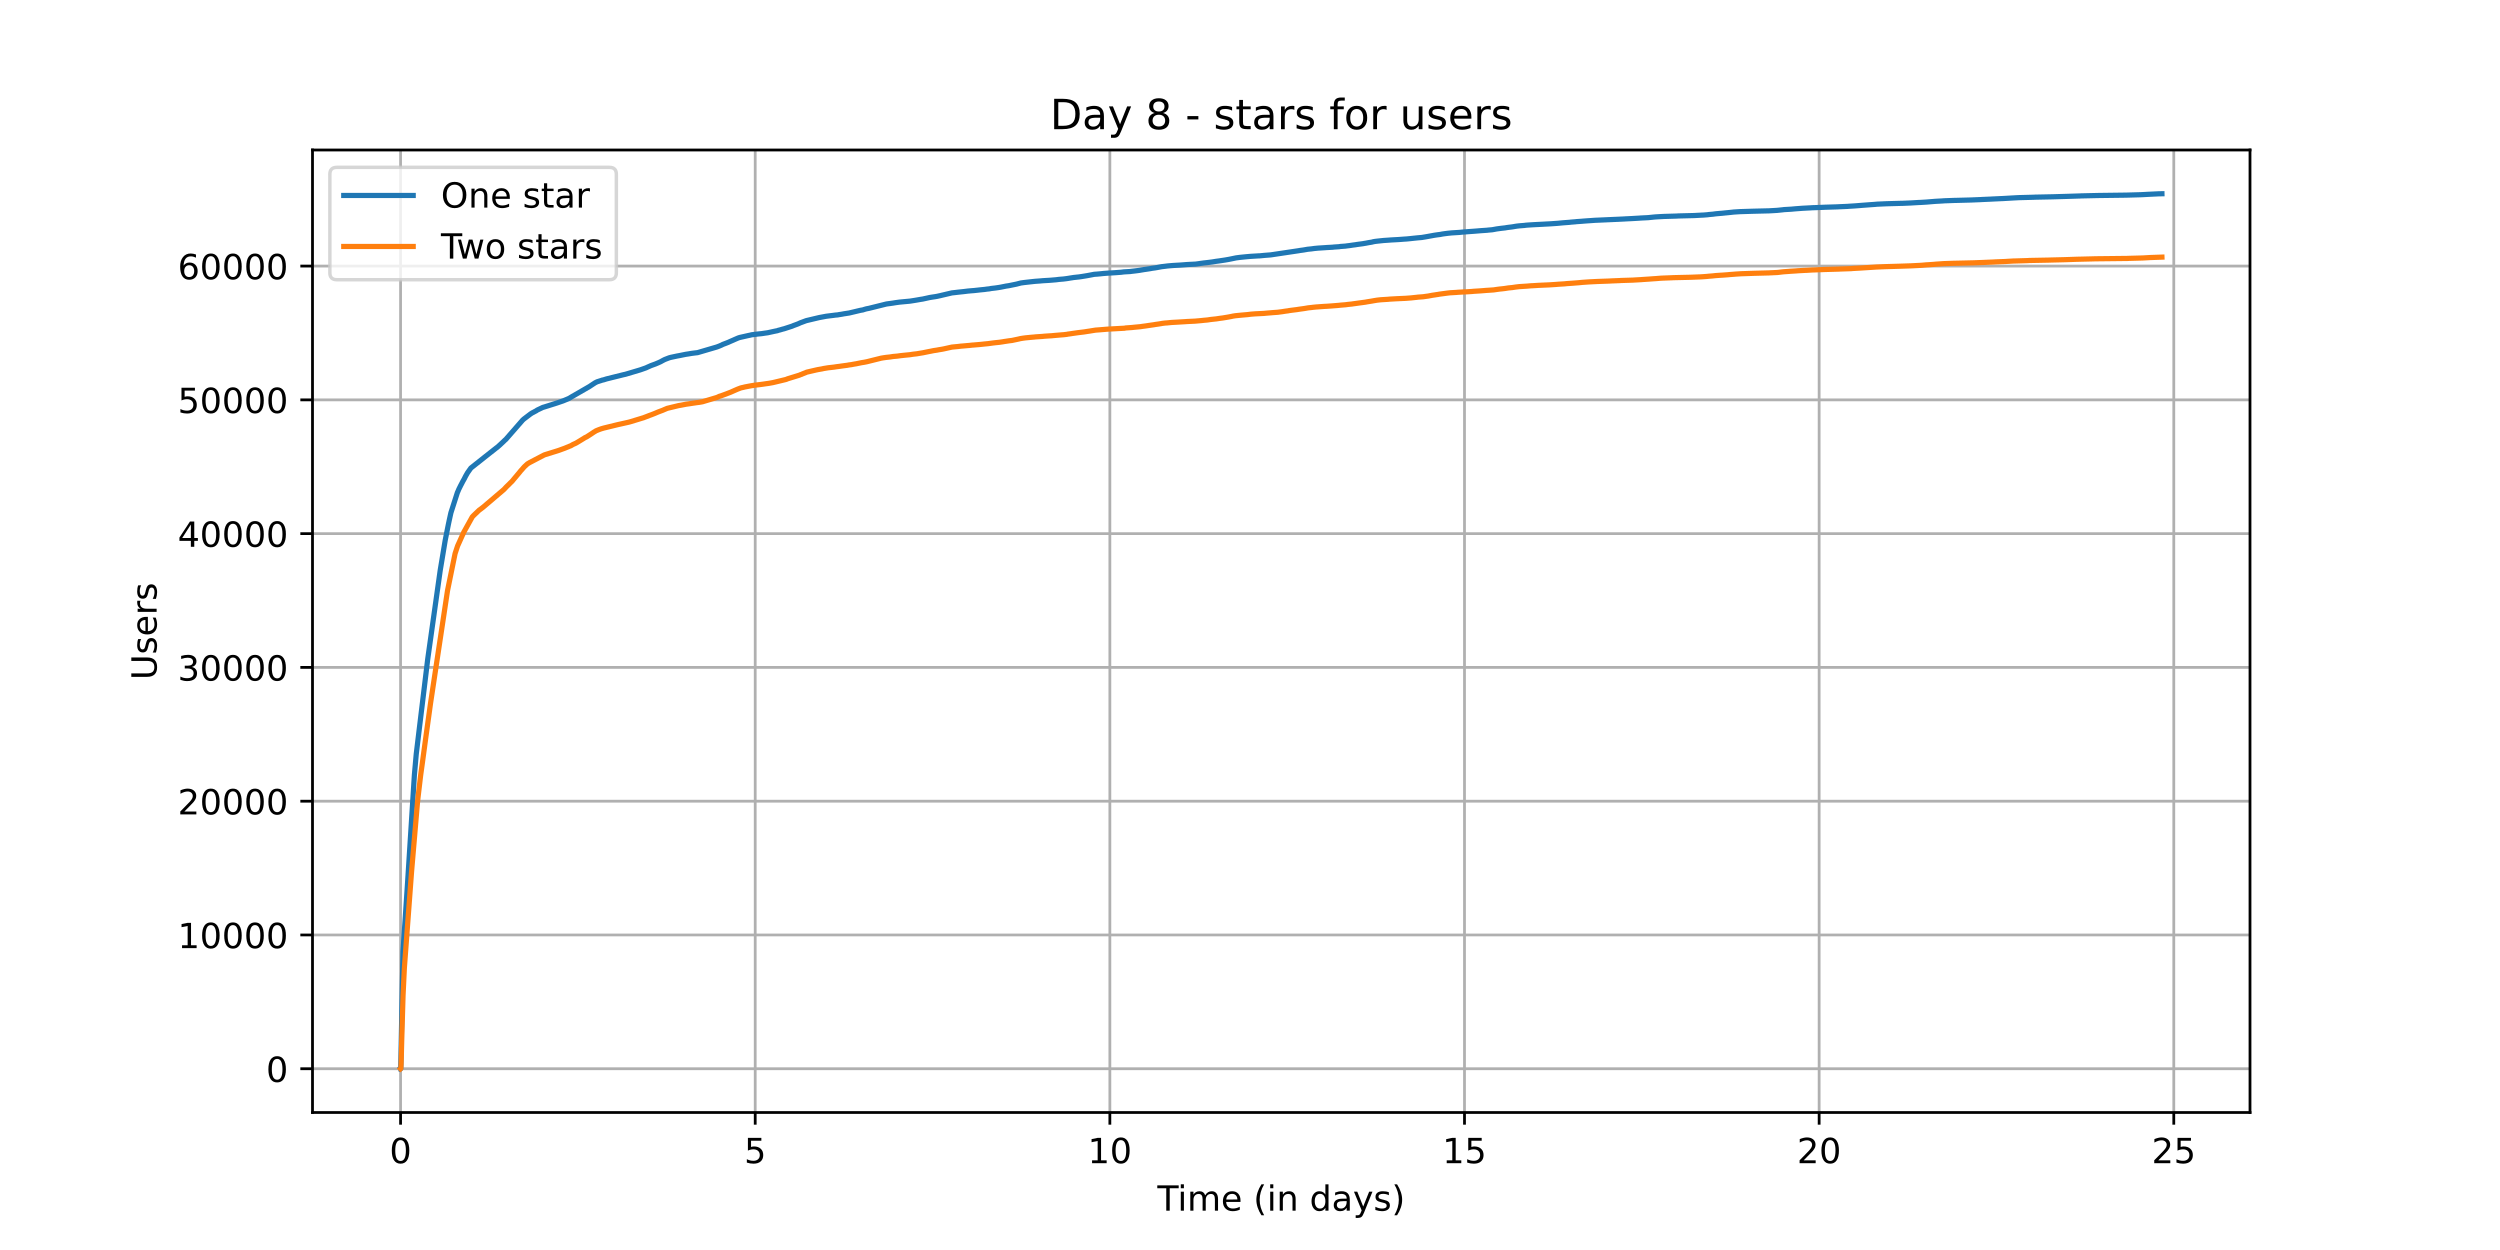 <?xml version="1.0" encoding="utf-8" standalone="no"?>
<!DOCTYPE svg PUBLIC "-//W3C//DTD SVG 1.1//EN"
  "http://www.w3.org/Graphics/SVG/1.1/DTD/svg11.dtd">
<!-- Created with matplotlib (https://matplotlib.org/) -->
<svg height="360pt" version="1.1" viewBox="0 0 720 360" width="720pt" xmlns="http://www.w3.org/2000/svg" xmlns:xlink="http://www.w3.org/1999/xlink">
 <defs>
  <style type="text/css">*{stroke-linecap:butt;stroke-linejoin:round;}</style>
 </defs>
 <g id="figure_1">
  <g id="patch_1">
   <path d="M 0 360 
L 720 360 
L 720 0 
L 0 0 
z
" style="fill:#ffffff;"/>
  </g>
  <g id="axes_1">
   <g id="patch_2">
    <path d="M 90 320.4 
L 648 320.4 
L 648 43.2 
L 90 43.2 
z
" style="fill:#ffffff;"/>
   </g>
   <g id="matplotlib.axis_1">
    <g id="xtick_1">
     <g id="line2d_1">
      <path clip-path="url(#pc7dea1b310)" d="M 115.364 320.4 
L 115.364 43.2 
" style="fill:none;stroke:#b0b0b0;stroke-linecap:square;stroke-width:0.8;"/>
     </g>
     <g id="line2d_2">
      <defs>
       <path d="M 0 0 
L 0 3.5 
" id="m6d4e61afaa" style="stroke:#000000;stroke-width:0.8;"/>
      </defs>
      <g>
       <use style="stroke:#000000;stroke-width:0.8;" x="115.364" xlink:href="#m6d4e61afaa" y="320.4"/>
      </g>
     </g>
     <g id="text_1">
      <!-- 0 -->
      <g transform="translate(112.182 334.998)scale(0.1 -0.1)">
       <defs>
        <path d="M 31.781 66.406 
Q 24.172 66.406 20.328 58.906 
Q 16.5 51.422 16.5 36.375 
Q 16.5 21.391 20.328 13.891 
Q 24.172 6.391 31.781 6.391 
Q 39.453 6.391 43.281 13.891 
Q 47.125 21.391 47.125 36.375 
Q 47.125 51.422 43.281 58.906 
Q 39.453 66.406 31.781 66.406 
z
M 31.781 74.219 
Q 44.047 74.219 50.516 64.516 
Q 56.984 54.828 56.984 36.375 
Q 56.984 17.969 50.516 8.266 
Q 44.047 -1.422 31.781 -1.422 
Q 19.531 -1.422 13.062 8.266 
Q 6.594 17.969 6.594 36.375 
Q 6.594 54.828 13.062 64.516 
Q 19.531 74.219 31.781 74.219 
z
" id="DejaVuSans-48"/>
       </defs>
       <use xlink:href="#DejaVuSans-48"/>
      </g>
     </g>
    </g>
    <g id="xtick_2">
     <g id="line2d_3">
      <path clip-path="url(#pc7dea1b310)" d="M 217.501 320.4 
L 217.501 43.2 
" style="fill:none;stroke:#b0b0b0;stroke-linecap:square;stroke-width:0.8;"/>
     </g>
     <g id="line2d_4">
      <g>
       <use style="stroke:#000000;stroke-width:0.8;" x="217.501" xlink:href="#m6d4e61afaa" y="320.4"/>
      </g>
     </g>
     <g id="text_2">
      <!-- 5 -->
      <g transform="translate(214.319 334.998)scale(0.1 -0.1)">
       <defs>
        <path d="M 10.797 72.906 
L 49.516 72.906 
L 49.516 64.594 
L 19.828 64.594 
L 19.828 46.734 
Q 21.969 47.469 24.109 47.828 
Q 26.266 48.188 28.422 48.188 
Q 40.625 48.188 47.75 41.5 
Q 54.891 34.812 54.891 23.391 
Q 54.891 11.625 47.562 5.094 
Q 40.234 -1.422 26.906 -1.422 
Q 22.312 -1.422 17.547 -0.641 
Q 12.797 0.141 7.719 1.703 
L 7.719 11.625 
Q 12.109 9.234 16.797 8.062 
Q 21.484 6.891 26.703 6.891 
Q 35.156 6.891 40.078 11.328 
Q 45.016 15.766 45.016 23.391 
Q 45.016 31 40.078 35.438 
Q 35.156 39.891 26.703 39.891 
Q 22.75 39.891 18.812 39.016 
Q 14.891 38.141 10.797 36.281 
z
" id="DejaVuSans-53"/>
       </defs>
       <use xlink:href="#DejaVuSans-53"/>
      </g>
     </g>
    </g>
    <g id="xtick_3">
     <g id="line2d_5">
      <path clip-path="url(#pc7dea1b310)" d="M 319.638 320.4 
L 319.638 43.2 
" style="fill:none;stroke:#b0b0b0;stroke-linecap:square;stroke-width:0.8;"/>
     </g>
     <g id="line2d_6">
      <g>
       <use style="stroke:#000000;stroke-width:0.8;" x="319.638" xlink:href="#m6d4e61afaa" y="320.4"/>
      </g>
     </g>
     <g id="text_3">
      <!-- 10 -->
      <g transform="translate(313.275 334.998)scale(0.1 -0.1)">
       <defs>
        <path d="M 12.406 8.297 
L 28.516 8.297 
L 28.516 63.922 
L 10.984 60.406 
L 10.984 69.391 
L 28.422 72.906 
L 38.281 72.906 
L 38.281 8.297 
L 54.391 8.297 
L 54.391 0 
L 12.406 0 
z
" id="DejaVuSans-49"/>
       </defs>
       <use xlink:href="#DejaVuSans-49"/>
       <use x="63.623" xlink:href="#DejaVuSans-48"/>
      </g>
     </g>
    </g>
    <g id="xtick_4">
     <g id="line2d_7">
      <path clip-path="url(#pc7dea1b310)" d="M 421.775 320.4 
L 421.775 43.2 
" style="fill:none;stroke:#b0b0b0;stroke-linecap:square;stroke-width:0.8;"/>
     </g>
     <g id="line2d_8">
      <g>
       <use style="stroke:#000000;stroke-width:0.8;" x="421.775" xlink:href="#m6d4e61afaa" y="320.4"/>
      </g>
     </g>
     <g id="text_4">
      <!-- 15 -->
      <g transform="translate(415.412 334.998)scale(0.1 -0.1)">
       <use xlink:href="#DejaVuSans-49"/>
       <use x="63.623" xlink:href="#DejaVuSans-53"/>
      </g>
     </g>
    </g>
    <g id="xtick_5">
     <g id="line2d_9">
      <path clip-path="url(#pc7dea1b310)" d="M 523.912 320.4 
L 523.912 43.2 
" style="fill:none;stroke:#b0b0b0;stroke-linecap:square;stroke-width:0.8;"/>
     </g>
     <g id="line2d_10">
      <g>
       <use style="stroke:#000000;stroke-width:0.8;" x="523.912" xlink:href="#m6d4e61afaa" y="320.4"/>
      </g>
     </g>
     <g id="text_5">
      <!-- 20 -->
      <g transform="translate(517.549 334.998)scale(0.1 -0.1)">
       <defs>
        <path d="M 19.188 8.297 
L 53.609 8.297 
L 53.609 0 
L 7.328 0 
L 7.328 8.297 
Q 12.938 14.109 22.625 23.891 
Q 32.328 33.688 34.812 36.531 
Q 39.547 41.844 41.422 45.531 
Q 43.312 49.219 43.312 52.781 
Q 43.312 58.594 39.234 62.25 
Q 35.156 65.922 28.609 65.922 
Q 23.969 65.922 18.812 64.312 
Q 13.672 62.703 7.812 59.422 
L 7.812 69.391 
Q 13.766 71.781 18.938 73 
Q 24.125 74.219 28.422 74.219 
Q 39.75 74.219 46.484 68.547 
Q 53.219 62.891 53.219 53.422 
Q 53.219 48.922 51.531 44.891 
Q 49.859 40.875 45.406 35.406 
Q 44.188 33.984 37.641 27.219 
Q 31.109 20.453 19.188 8.297 
z
" id="DejaVuSans-50"/>
       </defs>
       <use xlink:href="#DejaVuSans-50"/>
       <use x="63.623" xlink:href="#DejaVuSans-48"/>
      </g>
     </g>
    </g>
    <g id="xtick_6">
     <g id="line2d_11">
      <path clip-path="url(#pc7dea1b310)" d="M 626.049 320.4 
L 626.049 43.2 
" style="fill:none;stroke:#b0b0b0;stroke-linecap:square;stroke-width:0.8;"/>
     </g>
     <g id="line2d_12">
      <g>
       <use style="stroke:#000000;stroke-width:0.8;" x="626.049" xlink:href="#m6d4e61afaa" y="320.4"/>
      </g>
     </g>
     <g id="text_6">
      <!-- 25 -->
      <g transform="translate(619.686 334.998)scale(0.1 -0.1)">
       <use xlink:href="#DejaVuSans-50"/>
       <use x="63.623" xlink:href="#DejaVuSans-53"/>
      </g>
     </g>
    </g>
    <g id="text_7">
     <!-- Time (in days) -->
     <g transform="translate(333.327 348.677)scale(0.1 -0.1)">
      <defs>
       <path d="M -0.297 72.906 
L 61.375 72.906 
L 61.375 64.594 
L 35.5 64.594 
L 35.5 0 
L 25.594 0 
L 25.594 64.594 
L -0.297 64.594 
z
" id="DejaVuSans-84"/>
       <path d="M 9.422 54.688 
L 18.406 54.688 
L 18.406 0 
L 9.422 0 
z
M 9.422 75.984 
L 18.406 75.984 
L 18.406 64.594 
L 9.422 64.594 
z
" id="DejaVuSans-105"/>
       <path d="M 52 44.188 
Q 55.375 50.25 60.062 53.125 
Q 64.75 56 71.094 56 
Q 79.641 56 84.281 50.016 
Q 88.922 44.047 88.922 33.016 
L 88.922 0 
L 79.891 0 
L 79.891 32.719 
Q 79.891 40.578 77.094 44.375 
Q 74.312 48.188 68.609 48.188 
Q 61.625 48.188 57.562 43.547 
Q 53.516 38.922 53.516 30.906 
L 53.516 0 
L 44.484 0 
L 44.484 32.719 
Q 44.484 40.625 41.703 44.406 
Q 38.922 48.188 33.109 48.188 
Q 26.219 48.188 22.156 43.531 
Q 18.109 38.875 18.109 30.906 
L 18.109 0 
L 9.078 0 
L 9.078 54.688 
L 18.109 54.688 
L 18.109 46.188 
Q 21.188 51.219 25.484 53.609 
Q 29.781 56 35.688 56 
Q 41.656 56 45.828 52.969 
Q 50 49.953 52 44.188 
z
" id="DejaVuSans-109"/>
       <path d="M 56.203 29.594 
L 56.203 25.203 
L 14.891 25.203 
Q 15.484 15.922 20.484 11.062 
Q 25.484 6.203 34.422 6.203 
Q 39.594 6.203 44.453 7.469 
Q 49.312 8.734 54.109 11.281 
L 54.109 2.781 
Q 49.266 0.734 44.188 -0.344 
Q 39.109 -1.422 33.891 -1.422 
Q 20.797 -1.422 13.156 6.188 
Q 5.516 13.812 5.516 26.812 
Q 5.516 40.234 12.766 48.109 
Q 20.016 56 32.328 56 
Q 43.359 56 49.781 48.891 
Q 56.203 41.797 56.203 29.594 
z
M 47.219 32.234 
Q 47.125 39.594 43.094 43.984 
Q 39.062 48.391 32.422 48.391 
Q 24.906 48.391 20.391 44.141 
Q 15.875 39.891 15.188 32.172 
z
" id="DejaVuSans-101"/>
       <path id="DejaVuSans-32"/>
       <path d="M 31 75.875 
Q 24.469 64.656 21.281 53.656 
Q 18.109 42.672 18.109 31.391 
Q 18.109 20.125 21.312 9.062 
Q 24.516 -2 31 -13.188 
L 23.188 -13.188 
Q 15.875 -1.703 12.234 9.375 
Q 8.594 20.453 8.594 31.391 
Q 8.594 42.281 12.203 53.312 
Q 15.828 64.359 23.188 75.875 
z
" id="DejaVuSans-40"/>
       <path d="M 54.891 33.016 
L 54.891 0 
L 45.906 0 
L 45.906 32.719 
Q 45.906 40.484 42.875 44.328 
Q 39.844 48.188 33.797 48.188 
Q 26.516 48.188 22.312 43.547 
Q 18.109 38.922 18.109 30.906 
L 18.109 0 
L 9.078 0 
L 9.078 54.688 
L 18.109 54.688 
L 18.109 46.188 
Q 21.344 51.125 25.703 53.562 
Q 30.078 56 35.797 56 
Q 45.219 56 50.047 50.172 
Q 54.891 44.344 54.891 33.016 
z
" id="DejaVuSans-110"/>
       <path d="M 45.406 46.391 
L 45.406 75.984 
L 54.391 75.984 
L 54.391 0 
L 45.406 0 
L 45.406 8.203 
Q 42.578 3.328 38.25 0.953 
Q 33.938 -1.422 27.875 -1.422 
Q 17.969 -1.422 11.734 6.484 
Q 5.516 14.406 5.516 27.297 
Q 5.516 40.188 11.734 48.094 
Q 17.969 56 27.875 56 
Q 33.938 56 38.25 53.625 
Q 42.578 51.266 45.406 46.391 
z
M 14.797 27.297 
Q 14.797 17.391 18.875 11.75 
Q 22.953 6.109 30.078 6.109 
Q 37.203 6.109 41.297 11.75 
Q 45.406 17.391 45.406 27.297 
Q 45.406 37.203 41.297 42.844 
Q 37.203 48.484 30.078 48.484 
Q 22.953 48.484 18.875 42.844 
Q 14.797 37.203 14.797 27.297 
z
" id="DejaVuSans-100"/>
       <path d="M 34.281 27.484 
Q 23.391 27.484 19.188 25 
Q 14.984 22.516 14.984 16.5 
Q 14.984 11.719 18.141 8.906 
Q 21.297 6.109 26.703 6.109 
Q 34.188 6.109 38.703 11.406 
Q 43.219 16.703 43.219 25.484 
L 43.219 27.484 
z
M 52.203 31.203 
L 52.203 0 
L 43.219 0 
L 43.219 8.297 
Q 40.141 3.328 35.547 0.953 
Q 30.953 -1.422 24.312 -1.422 
Q 15.922 -1.422 10.953 3.297 
Q 6 8.016 6 15.922 
Q 6 25.141 12.172 29.828 
Q 18.359 34.516 30.609 34.516 
L 43.219 34.516 
L 43.219 35.406 
Q 43.219 41.609 39.141 45 
Q 35.062 48.391 27.688 48.391 
Q 23 48.391 18.547 47.266 
Q 14.109 46.141 10.016 43.891 
L 10.016 52.203 
Q 14.938 54.109 19.578 55.047 
Q 24.219 56 28.609 56 
Q 40.484 56 46.344 49.844 
Q 52.203 43.703 52.203 31.203 
z
" id="DejaVuSans-97"/>
       <path d="M 32.172 -5.078 
Q 28.375 -14.844 24.75 -17.812 
Q 21.141 -20.797 15.094 -20.797 
L 7.906 -20.797 
L 7.906 -13.281 
L 13.188 -13.281 
Q 16.891 -13.281 18.938 -11.516 
Q 21 -9.766 23.484 -3.219 
L 25.094 0.875 
L 2.984 54.688 
L 12.5 54.688 
L 29.594 11.922 
L 46.688 54.688 
L 56.203 54.688 
z
" id="DejaVuSans-121"/>
       <path d="M 44.281 53.078 
L 44.281 44.578 
Q 40.484 46.531 36.375 47.5 
Q 32.281 48.484 27.875 48.484 
Q 21.188 48.484 17.844 46.438 
Q 14.5 44.391 14.5 40.281 
Q 14.5 37.156 16.891 35.375 
Q 19.281 33.594 26.516 31.984 
L 29.594 31.297 
Q 39.156 29.25 43.188 25.516 
Q 47.219 21.781 47.219 15.094 
Q 47.219 7.469 41.188 3.016 
Q 35.156 -1.422 24.609 -1.422 
Q 20.219 -1.422 15.453 -0.562 
Q 10.688 0.297 5.422 2 
L 5.422 11.281 
Q 10.406 8.688 15.234 7.391 
Q 20.062 6.109 24.812 6.109 
Q 31.156 6.109 34.562 8.281 
Q 37.984 10.453 37.984 14.406 
Q 37.984 18.062 35.516 20.016 
Q 33.062 21.969 24.703 23.781 
L 21.578 24.516 
Q 13.234 26.266 9.516 29.906 
Q 5.812 33.547 5.812 39.891 
Q 5.812 47.609 11.281 51.797 
Q 16.75 56 26.812 56 
Q 31.781 56 36.172 55.266 
Q 40.578 54.547 44.281 53.078 
z
" id="DejaVuSans-115"/>
       <path d="M 8.016 75.875 
L 15.828 75.875 
Q 23.141 64.359 26.781 53.312 
Q 30.422 42.281 30.422 31.391 
Q 30.422 20.453 26.781 9.375 
Q 23.141 -1.703 15.828 -13.188 
L 8.016 -13.188 
Q 14.5 -2 17.703 9.062 
Q 20.906 20.125 20.906 31.391 
Q 20.906 42.672 17.703 53.656 
Q 14.5 64.656 8.016 75.875 
z
" id="DejaVuSans-41"/>
      </defs>
      <use xlink:href="#DejaVuSans-84"/>
      <use x="57.959" xlink:href="#DejaVuSans-105"/>
      <use x="85.742" xlink:href="#DejaVuSans-109"/>
      <use x="183.154" xlink:href="#DejaVuSans-101"/>
      <use x="244.678" xlink:href="#DejaVuSans-32"/>
      <use x="276.465" xlink:href="#DejaVuSans-40"/>
      <use x="315.479" xlink:href="#DejaVuSans-105"/>
      <use x="343.262" xlink:href="#DejaVuSans-110"/>
      <use x="406.641" xlink:href="#DejaVuSans-32"/>
      <use x="438.428" xlink:href="#DejaVuSans-100"/>
      <use x="501.904" xlink:href="#DejaVuSans-97"/>
      <use x="563.184" xlink:href="#DejaVuSans-121"/>
      <use x="622.363" xlink:href="#DejaVuSans-115"/>
      <use x="674.463" xlink:href="#DejaVuSans-41"/>
     </g>
    </g>
   </g>
   <g id="matplotlib.axis_2">
    <g id="ytick_1">
     <g id="line2d_13">
      <path clip-path="url(#pc7dea1b310)" d="M 90 307.8 
L 648 307.8 
" style="fill:none;stroke:#b0b0b0;stroke-linecap:square;stroke-width:0.8;"/>
     </g>
     <g id="line2d_14">
      <defs>
       <path d="M 0 0 
L -3.5 0 
" id="mbbf08ec768" style="stroke:#000000;stroke-width:0.8;"/>
      </defs>
      <g>
       <use style="stroke:#000000;stroke-width:0.8;" x="90" xlink:href="#mbbf08ec768" y="307.8"/>
      </g>
     </g>
     <g id="text_8">
      <!-- 0 -->
      <g transform="translate(76.638 311.599)scale(0.1 -0.1)">
       <use xlink:href="#DejaVuSans-48"/>
      </g>
     </g>
    </g>
    <g id="ytick_2">
     <g id="line2d_15">
      <path clip-path="url(#pc7dea1b310)" d="M 90 269.271 
L 648 269.271 
" style="fill:none;stroke:#b0b0b0;stroke-linecap:square;stroke-width:0.8;"/>
     </g>
     <g id="line2d_16">
      <g>
       <use style="stroke:#000000;stroke-width:0.8;" x="90" xlink:href="#mbbf08ec768" y="269.271"/>
      </g>
     </g>
     <g id="text_9">
      <!-- 10000 -->
      <g transform="translate(51.188 273.071)scale(0.1 -0.1)">
       <use xlink:href="#DejaVuSans-49"/>
       <use x="63.623" xlink:href="#DejaVuSans-48"/>
       <use x="127.246" xlink:href="#DejaVuSans-48"/>
       <use x="190.869" xlink:href="#DejaVuSans-48"/>
       <use x="254.492" xlink:href="#DejaVuSans-48"/>
      </g>
     </g>
    </g>
    <g id="ytick_3">
     <g id="line2d_17">
      <path clip-path="url(#pc7dea1b310)" d="M 90 230.743 
L 648 230.743 
" style="fill:none;stroke:#b0b0b0;stroke-linecap:square;stroke-width:0.8;"/>
     </g>
     <g id="line2d_18">
      <g>
       <use style="stroke:#000000;stroke-width:0.8;" x="90" xlink:href="#mbbf08ec768" y="230.743"/>
      </g>
     </g>
     <g id="text_10">
      <!-- 20000 -->
      <g transform="translate(51.188 234.542)scale(0.1 -0.1)">
       <use xlink:href="#DejaVuSans-50"/>
       <use x="63.623" xlink:href="#DejaVuSans-48"/>
       <use x="127.246" xlink:href="#DejaVuSans-48"/>
       <use x="190.869" xlink:href="#DejaVuSans-48"/>
       <use x="254.492" xlink:href="#DejaVuSans-48"/>
      </g>
     </g>
    </g>
    <g id="ytick_4">
     <g id="line2d_19">
      <path clip-path="url(#pc7dea1b310)" d="M 90 192.214 
L 648 192.214 
" style="fill:none;stroke:#b0b0b0;stroke-linecap:square;stroke-width:0.8;"/>
     </g>
     <g id="line2d_20">
      <g>
       <use style="stroke:#000000;stroke-width:0.8;" x="90" xlink:href="#mbbf08ec768" y="192.214"/>
      </g>
     </g>
     <g id="text_11">
      <!-- 30000 -->
      <g transform="translate(51.188 196.013)scale(0.1 -0.1)">
       <defs>
        <path d="M 40.578 39.312 
Q 47.656 37.797 51.625 33 
Q 55.609 28.219 55.609 21.188 
Q 55.609 10.406 48.188 4.484 
Q 40.766 -1.422 27.094 -1.422 
Q 22.516 -1.422 17.656 -0.516 
Q 12.797 0.391 7.625 2.203 
L 7.625 11.719 
Q 11.719 9.328 16.594 8.109 
Q 21.484 6.891 26.812 6.891 
Q 36.078 6.891 40.938 10.547 
Q 45.797 14.203 45.797 21.188 
Q 45.797 27.641 41.281 31.266 
Q 36.766 34.906 28.719 34.906 
L 20.219 34.906 
L 20.219 43.016 
L 29.109 43.016 
Q 36.375 43.016 40.234 45.922 
Q 44.094 48.828 44.094 54.297 
Q 44.094 59.906 40.109 62.906 
Q 36.141 65.922 28.719 65.922 
Q 24.656 65.922 20.016 65.031 
Q 15.375 64.156 9.812 62.312 
L 9.812 71.094 
Q 15.438 72.656 20.344 73.438 
Q 25.25 74.219 29.594 74.219 
Q 40.828 74.219 47.359 69.109 
Q 53.906 64.016 53.906 55.328 
Q 53.906 49.266 50.438 45.094 
Q 46.969 40.922 40.578 39.312 
z
" id="DejaVuSans-51"/>
       </defs>
       <use xlink:href="#DejaVuSans-51"/>
       <use x="63.623" xlink:href="#DejaVuSans-48"/>
       <use x="127.246" xlink:href="#DejaVuSans-48"/>
       <use x="190.869" xlink:href="#DejaVuSans-48"/>
       <use x="254.492" xlink:href="#DejaVuSans-48"/>
      </g>
     </g>
    </g>
    <g id="ytick_5">
     <g id="line2d_21">
      <path clip-path="url(#pc7dea1b310)" d="M 90 153.686 
L 648 153.686 
" style="fill:none;stroke:#b0b0b0;stroke-linecap:square;stroke-width:0.8;"/>
     </g>
     <g id="line2d_22">
      <g>
       <use style="stroke:#000000;stroke-width:0.8;" x="90" xlink:href="#mbbf08ec768" y="153.686"/>
      </g>
     </g>
     <g id="text_12">
      <!-- 40000 -->
      <g transform="translate(51.188 157.485)scale(0.1 -0.1)">
       <defs>
        <path d="M 37.797 64.312 
L 12.891 25.391 
L 37.797 25.391 
z
M 35.203 72.906 
L 47.609 72.906 
L 47.609 25.391 
L 58.016 25.391 
L 58.016 17.188 
L 47.609 17.188 
L 47.609 0 
L 37.797 0 
L 37.797 17.188 
L 4.891 17.188 
L 4.891 26.703 
z
" id="DejaVuSans-52"/>
       </defs>
       <use xlink:href="#DejaVuSans-52"/>
       <use x="63.623" xlink:href="#DejaVuSans-48"/>
       <use x="127.246" xlink:href="#DejaVuSans-48"/>
       <use x="190.869" xlink:href="#DejaVuSans-48"/>
       <use x="254.492" xlink:href="#DejaVuSans-48"/>
      </g>
     </g>
    </g>
    <g id="ytick_6">
     <g id="line2d_23">
      <path clip-path="url(#pc7dea1b310)" d="M 90 115.157 
L 648 115.157 
" style="fill:none;stroke:#b0b0b0;stroke-linecap:square;stroke-width:0.8;"/>
     </g>
     <g id="line2d_24">
      <g>
       <use style="stroke:#000000;stroke-width:0.8;" x="90" xlink:href="#mbbf08ec768" y="115.157"/>
      </g>
     </g>
     <g id="text_13">
      <!-- 50000 -->
      <g transform="translate(51.188 118.956)scale(0.1 -0.1)">
       <use xlink:href="#DejaVuSans-53"/>
       <use x="63.623" xlink:href="#DejaVuSans-48"/>
       <use x="127.246" xlink:href="#DejaVuSans-48"/>
       <use x="190.869" xlink:href="#DejaVuSans-48"/>
       <use x="254.492" xlink:href="#DejaVuSans-48"/>
      </g>
     </g>
    </g>
    <g id="ytick_7">
     <g id="line2d_25">
      <path clip-path="url(#pc7dea1b310)" d="M 90 76.629 
L 648 76.629 
" style="fill:none;stroke:#b0b0b0;stroke-linecap:square;stroke-width:0.8;"/>
     </g>
     <g id="line2d_26">
      <g>
       <use style="stroke:#000000;stroke-width:0.8;" x="90" xlink:href="#mbbf08ec768" y="76.629"/>
      </g>
     </g>
     <g id="text_14">
      <!-- 60000 -->
      <g transform="translate(51.188 80.428)scale(0.1 -0.1)">
       <defs>
        <path d="M 33.016 40.375 
Q 26.375 40.375 22.484 35.828 
Q 18.609 31.297 18.609 23.391 
Q 18.609 15.531 22.484 10.953 
Q 26.375 6.391 33.016 6.391 
Q 39.656 6.391 43.531 10.953 
Q 47.406 15.531 47.406 23.391 
Q 47.406 31.297 43.531 35.828 
Q 39.656 40.375 33.016 40.375 
z
M 52.594 71.297 
L 52.594 62.312 
Q 48.875 64.062 45.094 64.984 
Q 41.312 65.922 37.594 65.922 
Q 27.828 65.922 22.672 59.328 
Q 17.531 52.734 16.797 39.406 
Q 19.672 43.656 24.016 45.922 
Q 28.375 48.188 33.594 48.188 
Q 44.578 48.188 50.953 41.516 
Q 57.328 34.859 57.328 23.391 
Q 57.328 12.156 50.688 5.359 
Q 44.047 -1.422 33.016 -1.422 
Q 20.359 -1.422 13.672 8.266 
Q 6.984 17.969 6.984 36.375 
Q 6.984 53.656 15.188 63.938 
Q 23.391 74.219 37.203 74.219 
Q 40.922 74.219 44.703 73.484 
Q 48.484 72.75 52.594 71.297 
z
" id="DejaVuSans-54"/>
       </defs>
       <use xlink:href="#DejaVuSans-54"/>
       <use x="63.623" xlink:href="#DejaVuSans-48"/>
       <use x="127.246" xlink:href="#DejaVuSans-48"/>
       <use x="190.869" xlink:href="#DejaVuSans-48"/>
       <use x="254.492" xlink:href="#DejaVuSans-48"/>
      </g>
     </g>
    </g>
    <g id="text_15">
     <!-- Users -->
     <g transform="translate(45.108 195.801)rotate(-90)scale(0.1 -0.1)">
      <defs>
       <path d="M 8.688 72.906 
L 18.609 72.906 
L 18.609 28.609 
Q 18.609 16.891 22.844 11.734 
Q 27.094 6.594 36.625 6.594 
Q 46.094 6.594 50.344 11.734 
Q 54.594 16.891 54.594 28.609 
L 54.594 72.906 
L 64.5 72.906 
L 64.5 27.391 
Q 64.5 13.141 57.438 5.859 
Q 50.391 -1.422 36.625 -1.422 
Q 22.797 -1.422 15.734 5.859 
Q 8.688 13.141 8.688 27.391 
z
" id="DejaVuSans-85"/>
       <path d="M 41.109 46.297 
Q 39.594 47.172 37.812 47.578 
Q 36.031 48 33.891 48 
Q 26.266 48 22.188 43.047 
Q 18.109 38.094 18.109 28.812 
L 18.109 0 
L 9.078 0 
L 9.078 54.688 
L 18.109 54.688 
L 18.109 46.188 
Q 20.953 51.172 25.484 53.578 
Q 30.031 56 36.531 56 
Q 37.453 56 38.578 55.875 
Q 39.703 55.766 41.062 55.516 
z
" id="DejaVuSans-114"/>
      </defs>
      <use xlink:href="#DejaVuSans-85"/>
      <use x="73.193" xlink:href="#DejaVuSans-115"/>
      <use x="125.293" xlink:href="#DejaVuSans-101"/>
      <use x="186.816" xlink:href="#DejaVuSans-114"/>
      <use x="227.93" xlink:href="#DejaVuSans-115"/>
     </g>
    </g>
   </g>
   <g id="line2d_27">
    <path clip-path="url(#pc7dea1b310)" d="M 115.364 307.8 
L 115.389 307.792 
L 115.418 307.211 
L 116.064 274.041 
L 117.048 259.331 
L 117.512 252.199 
L 119.346 223.195 
L 119.88 217.162 
L 123.184 189.814 
L 126.784 164.235 
L 128.219 155.612 
L 129.119 151.093 
L 129.358 149.956 
L 129.864 147.664 
L 131.734 141.838 
L 131.889 141.511 
L 132.142 140.898 
L 132.733 139.711 
L 132.944 139.322 
L 133.267 138.687 
L 133.689 137.939 
L 134.097 137.126 
L 134.251 136.86 
L 134.659 136.147 
L 135.615 134.795 
L 139.327 131.859 
L 139.524 131.697 
L 142.912 129.027 
L 143.165 128.846 
L 143.869 128.23 
L 145.092 127.086 
L 145.36 126.816 
L 145.725 126.5 
L 146.034 126.134 
L 150.042 121.541 
L 150.253 121.306 
L 150.436 121.083 
L 150.844 120.701 
L 152.812 119.206 
L 153.08 119.037 
L 153.277 118.906 
L 153.502 118.802 
L 154.022 118.521 
L 154.43 118.305 
L 154.711 118.105 
L 156.342 117.33 
L 156.708 117.226 
L 157.228 117.064 
L 159.85 116.24 
L 160.429 116.051 
L 162.144 115.465 
L 163.114 115.065 
L 163.817 114.764 
L 164.114 114.598 
L 164.41 114.41 
L 164.649 114.267 
L 169.825 111.281 
L 170.092 111.096 
L 170.993 110.503 
L 171.148 110.407 
L 171.359 110.264 
L 171.837 110.017 
L 172.076 109.917 
L 172.33 109.844 
L 172.639 109.74 
L 173.188 109.567 
L 173.469 109.463 
L 173.793 109.409 
L 174.116 109.305 
L 174.651 109.135 
L 179.614 107.902 
L 180.12 107.794 
L 184.37 106.531 
L 184.665 106.427 
L 186.07 105.933 
L 186.338 105.802 
L 187.49 105.29 
L 188.756 104.831 
L 189.712 104.427 
L 190.302 104.153 
L 190.612 103.976 
L 191.02 103.757 
L 191.47 103.529 
L 192.482 103.14 
L 192.792 103.028 
L 193.228 102.913 
L 195 102.535 
L 195.576 102.431 
L 195.942 102.358 
L 197.502 102.042 
L 198.205 101.938 
L 198.542 101.88 
L 199.189 101.772 
L 199.99 101.668 
L 200.904 101.56 
L 205.868 100.104 
L 206.121 100.031 
L 206.473 99.923 
L 207.19 99.653 
L 207.879 99.353 
L 208.174 99.191 
L 208.89 98.925 
L 209.79 98.571 
L 210.17 98.393 
L 210.845 98.101 
L 211.168 97.966 
L 211.393 97.858 
L 212.532 97.365 
L 212.813 97.264 
L 213.08 97.184 
L 215.54 96.629 
L 216.074 96.521 
L 216.496 96.413 
L 217.423 96.305 
L 218.24 96.197 
L 219.337 96.089 
L 220.279 95.947 
L 221.066 95.839 
L 223.02 95.411 
L 223.54 95.307 
L 223.892 95.238 
L 224.159 95.13 
L 224.538 95.041 
L 224.918 94.933 
L 225.41 94.787 
L 225.846 94.679 
L 228.124 93.939 
L 228.489 93.778 
L 229.614 93.362 
L 229.951 93.227 
L 230.542 92.953 
L 230.753 92.88 
L 231.92 92.448 
L 232.215 92.341 
L 235.392 91.589 
L 235.842 91.481 
L 236.067 91.435 
L 237.36 91.192 
L 237.937 91.084 
L 238.232 91.046 
L 239.089 90.938 
L 239.849 90.846 
L 240.65 90.738 
L 241.198 90.699 
L 241.732 90.595 
L 242.028 90.557 
L 242.66 90.453 
L 242.899 90.399 
L 243.856 90.252 
L 244.558 90.144 
L 247.836 89.366 
L 248.483 89.258 
L 249.017 89.085 
L 249.368 88.985 
L 249.607 88.927 
L 250.184 88.819 
L 250.423 88.761 
L 255.289 87.551 
L 256.048 87.444 
L 256.329 87.413 
L 257.229 87.282 
L 257.876 87.174 
L 258.073 87.147 
L 258.818 87.043 
L 259.099 87.008 
L 260.224 86.9 
L 260.872 86.839 
L 261.985 86.735 
L 262.28 86.696 
L 263.25 86.542 
L 263.911 86.434 
L 265.063 86.23 
L 265.766 86.122 
L 267.763 85.683 
L 268.423 85.575 
L 269.351 85.436 
L 269.97 85.328 
L 270.364 85.236 
L 270.856 85.132 
L 271.109 85.066 
L 274.147 84.354 
L 275.131 84.246 
L 275.863 84.157 
L 276.875 84.049 
L 277.564 83.976 
L 278.407 83.872 
L 278.703 83.833 
L 279.912 83.726 
L 280.46 83.687 
L 281.458 83.579 
L 282.189 83.494 
L 283.271 83.386 
L 283.553 83.359 
L 284.298 83.252 
L 284.93 83.19 
L 285.436 83.086 
L 285.732 83.051 
L 286.674 82.943 
L 287.588 82.809 
L 288.221 82.701 
L 289.768 82.392 
L 290.471 82.288 
L 290.696 82.246 
L 291.216 82.138 
L 292.764 81.822 
L 293.171 81.714 
L 293.593 81.606 
L 294.015 81.499 
L 294.873 81.379 
L 295.829 81.271 
L 296.518 81.194 
L 297.488 81.086 
L 298.163 81.017 
L 299.653 80.909 
L 300.286 80.847 
L 302.101 80.74 
L 302.678 80.697 
L 303.901 80.593 
L 304.168 80.57 
L 304.969 80.466 
L 306.277 80.358 
L 307.036 80.262 
L 307.739 80.158 
L 308.062 80.1 
L 308.779 79.992 
L 309.117 79.934 
L 310.101 79.826 
L 310.762 79.757 
L 311.493 79.649 
L 312.52 79.484 
L 313.166 79.376 
L 314.475 79.129 
L 315.024 79.021 
L 315.319 78.986 
L 315.853 78.952 
L 317.048 78.844 
L 317.737 78.767 
L 319.086 78.659 
L 319.592 78.632 
L 321.251 78.532 
L 321.434 78.516 
L 322.868 78.409 
L 323.669 78.305 
L 325.511 78.197 
L 325.806 78.154 
L 326.72 78.046 
L 327.465 77.954 
L 328.224 77.85 
L 328.562 77.788 
L 329.194 77.684 
L 329.517 77.63 
L 330.277 77.522 
L 331.247 77.372 
L 331.838 77.264 
L 332.668 77.149 
L 333.287 77.041 
L 334.567 76.802 
L 335.495 76.694 
L 336.268 76.594 
L 337.506 76.486 
L 338.054 76.447 
L 339.91 76.34 
L 340.486 76.297 
L 341.878 76.189 
L 342.131 76.174 
L 344.31 76.066 
L 345.098 75.962 
L 345.815 75.854 
L 346.644 75.739 
L 347.642 75.631 
L 348.373 75.542 
L 349.189 75.434 
L 350.215 75.265 
L 351.045 75.157 
L 351.987 75.014 
L 352.704 74.906 
L 353.8 74.718 
L 354.349 74.61 
L 355.993 74.271 
L 356.78 74.167 
L 357.076 74.128 
L 358.13 74.02 
L 358.777 73.955 
L 359.986 73.847 
L 360.548 73.808 
L 362.333 73.7 
L 362.825 73.681 
L 363.922 73.573 
L 364.54 73.519 
L 365.946 73.411 
L 374.03 72.202 
L 374.382 72.136 
L 375.169 72.032 
L 375.493 71.982 
L 376.617 71.786 
L 377.686 71.678 
L 378.515 71.562 
L 379.64 71.454 
L 380.174 71.423 
L 381.748 71.319 
L 382.016 71.296 
L 383.871 71.196 
L 384.082 71.157 
L 385.672 71.053 
L 386.009 70.988 
L 387.499 70.88 
L 387.809 70.83 
L 388.694 70.722 
L 389.636 70.58 
L 390.479 70.472 
L 390.662 70.433 
L 391.393 70.329 
L 391.688 70.294 
L 392.49 70.187 
L 392.827 70.125 
L 393.46 70.021 
L 393.812 69.948 
L 394.402 69.84 
L 394.712 69.797 
L 395.275 69.69 
L 395.471 69.624 
L 396.118 69.516 
L 396.835 69.435 
L 397.834 69.327 
L 398.481 69.262 
L 400.041 69.154 
L 400.632 69.108 
L 402.6 69 
L 403.134 68.965 
L 404.554 68.857 
L 405.074 68.827 
L 406.185 68.719 
L 406.873 68.642 
L 407.928 68.534 
L 408.209 68.503 
L 409.446 68.395 
L 410.458 68.229 
L 411.077 68.121 
L 412.342 67.89 
L 412.933 67.782 
L 413.256 67.728 
L 413.988 67.621 
L 414.733 67.528 
L 415.253 67.428 
L 415.478 67.386 
L 416.252 67.278 
L 417.025 67.181 
L 418.094 67.073 
L 418.628 67.039 
L 420.372 66.931 
L 421.089 66.85 
L 422.494 66.746 
L 422.776 66.719 
L 424.308 66.611 
L 424.884 66.569 
L 426.163 66.461 
L 426.754 66.415 
L 428.284 66.311 
L 428.579 66.272 
L 429.788 66.164 
L 431.039 65.933 
L 431.826 65.825 
L 432.585 65.729 
L 433.527 65.625 
L 433.879 65.555 
L 434.666 65.448 
L 435.412 65.359 
L 436.059 65.255 
L 436.284 65.209 
L 437.015 65.101 
L 437.69 65.031 
L 439.04 64.924 
L 439.364 64.873 
L 439.982 64.82 
L 441.698 64.712 
L 442.204 64.685 
L 444.285 64.581 
L 444.538 64.565 
L 446.576 64.457 
L 447.124 64.419 
L 448.657 64.311 
L 448.924 64.284 
L 450.062 64.176 
L 450.639 64.13 
L 452.087 64.022 
L 452.396 63.976 
L 453.717 63.872 
L 454.013 63.833 
L 455.56 63.725 
L 455.841 63.698 
L 457.261 63.59 
L 457.81 63.556 
L 459.328 63.448 
L 459.821 63.425 
L 462.281 63.317 
L 462.773 63.294 
L 465.191 63.186 
L 465.669 63.167 
L 467.834 63.063 
L 468.087 63.043 
L 470.182 62.939 
L 470.435 62.924 
L 472.206 62.82 
L 472.487 62.793 
L 474.652 62.685 
L 475.299 62.62 
L 476.326 62.512 
L 476.902 62.465 
L 478.773 62.358 
L 479.279 62.334 
L 482.864 62.227 
L 483.412 62.192 
L 487.658 62.084 
L 488.135 62.065 
L 490.146 61.957 
L 490.624 61.938 
L 491.847 61.837 
L 492.072 61.795 
L 493.309 61.687 
L 494.125 61.575 
L 495.32 61.468 
L 495.882 61.425 
L 496.909 61.317 
L 497.541 61.256 
L 498.596 61.148 
L 499.299 61.067 
L 501.013 60.959 
L 501.267 60.947 
L 504.683 60.84 
L 505.133 60.828 
L 509.477 60.72 
L 509.983 60.693 
L 511.825 60.585 
L 512.486 60.516 
L 513.512 60.408 
L 513.808 60.366 
L 515.677 60.258 
L 515.931 60.242 
L 517.097 60.134 
L 517.674 60.092 
L 519.094 59.984 
L 519.614 59.957 
L 521.653 59.849 
L 521.934 59.822 
L 522.37 59.815 
L 525.111 59.707 
L 525.617 59.684 
L 529.132 59.576 
L 529.667 59.545 
L 532.141 59.437 
L 532.408 59.41 
L 534.138 59.302 
L 534.405 59.283 
L 535.783 59.175 
L 536.388 59.125 
L 537.851 59.017 
L 538.442 58.971 
L 539.96 58.863 
L 540.607 58.801 
L 542.997 58.693 
L 543.475 58.674 
L 547.37 58.566 
L 547.806 58.562 
L 550.294 58.455 
L 550.814 58.424 
L 552.628 58.316 
L 553.092 58.301 
L 554.891 58.193 
L 555.51 58.139 
L 556.818 58.031 
L 557.394 57.985 
L 559.363 57.877 
L 559.954 57.83 
L 562.837 57.723 
L 563.286 57.715 
L 567.321 57.607 
L 567.799 57.592 
L 570.415 57.484 
L 570.935 57.453 
L 573.396 57.345 
L 573.916 57.314 
L 576.222 57.206 
L 576.714 57.187 
L 578.627 57.079 
L 579.161 57.044 
L 581.116 56.937 
L 581.594 56.917 
L 585.615 56.809 
L 586.121 56.786 
L 591.224 56.678 
L 591.688 56.663 
L 595.33 56.555 
L 595.808 56.54 
L 599.169 56.432 
L 599.422 56.416 
L 604.104 56.309 
L 604.54 56.301 
L 612.427 56.197 
L 612.666 56.189 
L 616.462 56.081 
L 616.968 56.058 
L 618.895 55.954 
L 619.149 55.943 
L 621.371 55.835 
L 621.61 55.823 
L 622.636 55.8 
L 622.636 55.8 
" style="fill:none;stroke:#1f77b4;stroke-linecap:square;stroke-width:1.5;"/>
   </g>
   <g id="line2d_28">
    <path clip-path="url(#pc7dea1b310)" d="M 115.364 307.8 
L 115.445 307.727 
L 115.516 306.498 
L 115.699 299.543 
L 116.078 286.686 
L 116.458 278.742 
L 118.528 251.059 
L 120.274 230.643 
L 121.145 223.295 
L 121.624 219.843 
L 122.65 212.261 
L 124 202.505 
L 128.88 170.126 
L 131.059 159.442 
L 131.79 157.223 
L 132.212 156.294 
L 133.548 153.316 
L 136.009 148.873 
L 136.36 148.496 
L 136.515 148.349 
L 136.993 147.887 
L 138.034 146.893 
L 138.188 146.797 
L 138.652 146.45 
L 139.186 146.034 
L 145.134 140.967 
L 145.795 140.251 
L 146.695 139.376 
L 146.92 139.137 
L 147.37 138.713 
L 147.581 138.482 
L 147.919 138.066 
L 149.69 135.951 
L 149.944 135.624 
L 150.605 134.891 
L 150.675 134.799 
L 151.055 134.383 
L 151.912 133.593 
L 152.236 133.404 
L 152.489 133.246 
L 156.736 131.027 
L 157.059 130.919 
L 160.401 129.883 
L 160.949 129.706 
L 162.088 129.289 
L 162.313 129.208 
L 162.608 129.104 
L 163.409 128.773 
L 163.705 128.665 
L 163.916 128.561 
L 164.424 128.361 
L 165.043 127.999 
L 165.746 127.69 
L 166.041 127.529 
L 166.407 127.313 
L 168.151 126.249 
L 168.404 126.076 
L 168.967 125.81 
L 170.205 125.013 
L 171.092 124.416 
L 171.289 124.308 
L 171.64 124.08 
L 172.484 123.734 
L 173.174 123.487 
L 173.554 123.379 
L 173.821 123.298 
L 178.025 122.269 
L 178.532 122.162 
L 180.697 121.676 
L 181.161 121.568 
L 181.625 121.437 
L 185.452 120.27 
L 185.691 120.162 
L 186 120.054 
L 186.97 119.673 
L 187.631 119.438 
L 188.559 119.072 
L 189.529 118.659 
L 190.626 118.247 
L 190.935 118.132 
L 191.16 118.024 
L 191.906 117.712 
L 192.145 117.608 
L 195.45 116.81 
L 196.11 116.702 
L 197.6 116.409 
L 198.359 116.305 
L 198.683 116.255 
L 199.596 116.116 
L 200.299 116.016 
L 200.51 115.978 
L 201.383 115.87 
L 201.707 115.816 
L 202.311 115.708 
L 206.318 114.51 
L 206.613 114.406 
L 207.161 114.144 
L 207.667 113.994 
L 208.848 113.562 
L 209.158 113.45 
L 209.425 113.342 
L 210.451 112.946 
L 211.688 112.395 
L 211.941 112.287 
L 212.293 112.133 
L 212.546 112.029 
L 213.305 111.74 
L 213.712 111.636 
L 214.078 111.562 
L 214.472 111.455 
L 215.821 111.196 
L 216.397 111.089 
L 217.339 110.942 
L 218.184 110.834 
L 218.873 110.757 
L 219.688 110.649 
L 220.574 110.518 
L 221.375 110.41 
L 222.584 110.191 
L 223.048 110.083 
L 226.225 109.32 
L 226.55 109.22 
L 226.803 109.104 
L 230.19 108.06 
L 230.542 107.906 
L 230.865 107.802 
L 231.118 107.679 
L 232.074 107.305 
L 232.327 107.186 
L 235.125 106.538 
L 235.645 106.43 
L 236.742 106.242 
L 237.177 106.138 
L 237.487 106.087 
L 238.147 105.98 
L 238.485 105.922 
L 239.469 105.814 
L 240.214 105.725 
L 240.903 105.617 
L 241.662 105.525 
L 242.393 105.417 
L 243.223 105.302 
L 244.038 105.197 
L 244.418 105.117 
L 245.249 105.009 
L 245.614 104.932 
L 246.205 104.828 
L 246.514 104.781 
L 248.131 104.45 
L 248.806 104.346 
L 249.143 104.281 
L 249.678 104.173 
L 253.77 103.155 
L 254.403 103.048 
L 255.26 102.924 
L 256.273 102.816 
L 257.215 102.67 
L 258.439 102.562 
L 259.296 102.439 
L 260.295 102.331 
L 260.971 102.262 
L 262.069 102.154 
L 263.011 102.007 
L 263.995 101.899 
L 265.106 101.711 
L 265.78 101.603 
L 267.453 101.26 
L 268.016 101.156 
L 268.381 101.079 
L 268.915 100.971 
L 269.815 100.84 
L 270.364 100.732 
L 271.348 100.574 
L 271.883 100.466 
L 274.161 99.961 
L 275.258 99.854 
L 275.863 99.8 
L 276.735 99.692 
L 277.311 99.646 
L 278.52 99.538 
L 279.11 99.491 
L 280.038 99.387 
L 280.277 99.376 
L 281.542 99.268 
L 282.133 99.218 
L 283.117 99.118 
L 283.314 99.091 
L 284.452 98.983 
L 285.254 98.879 
L 286.041 98.771 
L 286.745 98.69 
L 287.813 98.582 
L 288.727 98.447 
L 289.317 98.343 
L 289.627 98.301 
L 290.583 98.154 
L 291.456 98.047 
L 293.354 97.646 
L 293.748 97.546 
L 293.903 97.515 
L 294.564 97.407 
L 295.365 97.299 
L 296.448 97.195 
L 296.729 97.164 
L 297.924 97.06 
L 298.219 97.022 
L 298.768 96.987 
L 300.328 96.883 
L 300.623 96.841 
L 302.228 96.733 
L 302.748 96.706 
L 303.901 96.598 
L 304.491 96.548 
L 305.757 96.44 
L 306.319 96.398 
L 307.261 96.29 
L 307.5 96.232 
L 308.245 96.132 
L 308.414 96.109 
L 308.751 96.051 
L 309.609 95.931 
L 310.368 95.823 
L 311.127 95.727 
L 312.013 95.623 
L 312.323 95.581 
L 312.984 95.473 
L 313.87 95.342 
L 314.517 95.234 
L 315.502 95.076 
L 316.907 94.968 
L 317.498 94.918 
L 318.805 94.81 
L 319.339 94.776 
L 321.265 94.668 
L 321.785 94.637 
L 323.838 94.529 
L 324.203 94.452 
L 325.694 94.344 
L 325.947 94.329 
L 326.636 94.252 
L 327.788 94.144 
L 328.407 94.086 
L 329.124 93.978 
L 329.925 93.874 
L 330.642 93.766 
L 331.557 93.631 
L 332.302 93.527 
L 332.654 93.462 
L 333.385 93.358 
L 333.695 93.311 
L 334.37 93.204 
L 334.707 93.138 
L 335.565 93.03 
L 336.072 93.003 
L 337.084 92.899 
L 337.351 92.872 
L 339.277 92.764 
L 339.53 92.749 
L 341.316 92.641 
L 341.878 92.599 
L 344.142 92.491 
L 344.76 92.437 
L 345.955 92.329 
L 346.658 92.252 
L 347.769 92.152 
L 347.938 92.125 
L 348.64 92.017 
L 349.315 91.944 
L 350.328 91.836 
L 351.27 91.689 
L 352.127 91.581 
L 353.168 91.408 
L 353.786 91.304 
L 354.138 91.235 
L 354.7 91.127 
L 355.08 91.042 
L 355.768 90.934 
L 356.443 90.865 
L 357.54 90.757 
L 358.158 90.703 
L 359.395 90.595 
L 360.211 90.487 
L 361.602 90.379 
L 361.856 90.368 
L 364.02 90.26 
L 364.681 90.194 
L 365.975 90.087 
L 366.593 90.033 
L 368.069 89.925 
L 368.379 89.879 
L 369.222 89.771 
L 370.192 89.617 
L 370.965 89.516 
L 371.204 89.462 
L 371.978 89.355 
L 372.751 89.258 
L 373.595 89.15 
L 373.918 89.093 
L 374.663 88.985 
L 374.944 88.95 
L 375.703 88.842 
L 376.786 88.657 
L 377.784 88.553 
L 378.093 88.507 
L 379.148 88.403 
L 379.401 88.391 
L 379.977 88.345 
L 381.481 88.237 
L 381.973 88.218 
L 383.506 88.11 
L 384.11 88.06 
L 385.461 87.952 
L 386.136 87.879 
L 387.485 87.771 
L 388.301 87.663 
L 389.369 87.555 
L 389.692 87.501 
L 390.507 87.393 
L 391.393 87.266 
L 392.195 87.162 
L 392.405 87.131 
L 393.207 87.024 
L 393.784 86.916 
L 394.74 86.765 
L 395.331 86.665 
L 395.556 86.619 
L 396.611 86.446 
L 397.581 86.338 
L 398.143 86.299 
L 399.802 86.195 
L 400.098 86.157 
L 401.995 86.049 
L 402.516 86.022 
L 404.821 85.918 
L 405.074 85.899 
L 406.466 85.791 
L 407.169 85.714 
L 408.139 85.613 
L 408.349 85.579 
L 409.826 85.471 
L 410.669 85.351 
L 411.414 85.251 
L 411.653 85.197 
L 412.244 85.093 
L 412.469 85.043 
L 413.214 84.939 
L 413.537 84.885 
L 414.269 84.777 
L 414.508 84.723 
L 415.323 84.616 
L 416.153 84.504 
L 416.969 84.396 
L 417.658 84.319 
L 419.528 84.211 
L 419.809 84.18 
L 421.623 84.072 
L 422.073 84.061 
L 423.816 83.953 
L 424.462 83.891 
L 426.192 83.783 
L 426.768 83.741 
L 428.076 83.633 
L 428.593 83.602 
L 430.168 83.494 
L 431.095 83.356 
L 431.897 83.248 
L 432.543 83.186 
L 433.443 83.078 
L 434.399 82.928 
L 435.51 82.82 
L 436.453 82.678 
L 437.324 82.574 
L 437.521 82.55 
L 439.181 82.443 
L 439.715 82.412 
L 440.939 82.304 
L 441.417 82.285 
L 443.16 82.177 
L 443.638 82.157 
L 446.042 82.05 
L 446.562 82.019 
L 448.207 81.911 
L 448.825 81.857 
L 450.582 81.749 
L 451.257 81.676 
L 452.832 81.568 
L 453.422 81.522 
L 454.8 81.414 
L 455.081 81.383 
L 455.728 81.321 
L 457.261 81.213 
L 457.81 81.179 
L 459.933 81.071 
L 460.425 81.052 
L 463.462 80.944 
L 464.01 80.909 
L 466.54 80.805 
L 466.808 80.782 
L 470.266 80.674 
L 470.814 80.639 
L 472.698 80.531 
L 472.979 80.505 
L 474.568 80.4 
L 474.821 80.385 
L 476.284 80.277 
L 476.832 80.243 
L 478.168 80.135 
L 478.689 80.104 
L 481.43 79.996 
L 481.936 79.969 
L 486.491 79.861 
L 486.94 79.85 
L 489.696 79.742 
L 490.23 79.711 
L 491.678 79.607 
L 491.973 79.568 
L 493.295 79.46 
L 494.026 79.376 
L 495.573 79.268 
L 496.093 79.241 
L 497.541 79.133 
L 498.188 79.071 
L 499.565 78.967 
L 499.847 78.94 
L 501.52 78.832 
L 501.983 78.821 
L 505.048 78.713 
L 505.498 78.701 
L 509.491 78.594 
L 509.744 78.578 
L 511.91 78.474 
L 512.177 78.447 
L 513.034 78.339 
L 513.709 78.266 
L 515.185 78.162 
L 515.466 78.135 
L 517.224 78.027 
L 517.814 77.977 
L 519.699 77.869 
L 520.148 77.858 
L 521.976 77.75 
L 522.44 77.738 
L 525.139 77.63 
L 525.617 77.611 
L 529.428 77.503 
L 529.948 77.476 
L 533.083 77.368 
L 533.702 77.314 
L 535.657 77.206 
L 536.191 77.172 
L 537.879 77.064 
L 538.428 77.029 
L 540.045 76.925 
L 540.312 76.906 
L 542.829 76.798 
L 543.307 76.783 
L 547.004 76.675 
L 547.243 76.667 
L 550.435 76.559 
L 550.955 76.532 
L 553.064 76.424 
L 553.612 76.386 
L 554.793 76.278 
L 555.313 76.251 
L 556.916 76.143 
L 557.577 76.078 
L 559.181 75.97 
L 559.729 75.931 
L 562.78 75.823 
L 563.23 75.816 
L 567.771 75.708 
L 568.207 75.7 
L 571.132 75.592 
L 571.638 75.569 
L 574.211 75.461 
L 574.759 75.423 
L 577.544 75.315 
L 578.092 75.276 
L 579.991 75.168 
L 580.427 75.161 
L 583.942 75.053 
L 584.476 75.018 
L 589.959 74.91 
L 590.437 74.895 
L 594.725 74.787 
L 595.189 74.771 
L 598.297 74.664 
L 598.733 74.656 
L 603.05 74.548 
L 603.289 74.536 
L 612.736 74.429 
L 612.989 74.413 
L 616.856 74.305 
L 617.348 74.286 
L 619.163 74.178 
L 619.641 74.159 
L 622.636 74.051 
L 622.636 74.051 
" style="fill:none;stroke:#ff7f0e;stroke-linecap:square;stroke-width:1.5;"/>
   </g>
   <g id="patch_3">
    <path d="M 90 320.4 
L 90 43.2 
" style="fill:none;stroke:#000000;stroke-linecap:square;stroke-linejoin:miter;stroke-width:0.8;"/>
   </g>
   <g id="patch_4">
    <path d="M 648 320.4 
L 648 43.2 
" style="fill:none;stroke:#000000;stroke-linecap:square;stroke-linejoin:miter;stroke-width:0.8;"/>
   </g>
   <g id="patch_5">
    <path d="M 90 320.4 
L 648 320.4 
" style="fill:none;stroke:#000000;stroke-linecap:square;stroke-linejoin:miter;stroke-width:0.8;"/>
   </g>
   <g id="patch_6">
    <path d="M 90 43.2 
L 648 43.2 
" style="fill:none;stroke:#000000;stroke-linecap:square;stroke-linejoin:miter;stroke-width:0.8;"/>
   </g>
   <g id="text_16">
    <!-- Day 8 - stars for users -->
    <g transform="translate(302.426 37.2)scale(0.12 -0.12)">
     <defs>
      <path d="M 19.672 64.797 
L 19.672 8.109 
L 31.594 8.109 
Q 46.688 8.109 53.688 14.938 
Q 60.688 21.781 60.688 36.531 
Q 60.688 51.172 53.688 57.984 
Q 46.688 64.797 31.594 64.797 
z
M 9.812 72.906 
L 30.078 72.906 
Q 51.266 72.906 61.172 64.094 
Q 71.094 55.281 71.094 36.531 
Q 71.094 17.672 61.125 8.828 
Q 51.172 0 30.078 0 
L 9.812 0 
z
" id="DejaVuSans-68"/>
      <path d="M 31.781 34.625 
Q 24.75 34.625 20.719 30.859 
Q 16.703 27.094 16.703 20.516 
Q 16.703 13.922 20.719 10.156 
Q 24.75 6.391 31.781 6.391 
Q 38.812 6.391 42.859 10.172 
Q 46.922 13.969 46.922 20.516 
Q 46.922 27.094 42.891 30.859 
Q 38.875 34.625 31.781 34.625 
z
M 21.922 38.812 
Q 15.578 40.375 12.031 44.719 
Q 8.5 49.078 8.5 55.328 
Q 8.5 64.062 14.719 69.141 
Q 20.953 74.219 31.781 74.219 
Q 42.672 74.219 48.875 69.141 
Q 55.078 64.062 55.078 55.328 
Q 55.078 49.078 51.531 44.719 
Q 48 40.375 41.703 38.812 
Q 48.828 37.156 52.797 32.312 
Q 56.781 27.484 56.781 20.516 
Q 56.781 9.906 50.312 4.234 
Q 43.844 -1.422 31.781 -1.422 
Q 19.734 -1.422 13.25 4.234 
Q 6.781 9.906 6.781 20.516 
Q 6.781 27.484 10.781 32.312 
Q 14.797 37.156 21.922 38.812 
z
M 18.312 54.391 
Q 18.312 48.734 21.844 45.562 
Q 25.391 42.391 31.781 42.391 
Q 38.141 42.391 41.719 45.562 
Q 45.312 48.734 45.312 54.391 
Q 45.312 60.062 41.719 63.234 
Q 38.141 66.406 31.781 66.406 
Q 25.391 66.406 21.844 63.234 
Q 18.312 60.062 18.312 54.391 
z
" id="DejaVuSans-56"/>
      <path d="M 4.891 31.391 
L 31.203 31.391 
L 31.203 23.391 
L 4.891 23.391 
z
" id="DejaVuSans-45"/>
      <path d="M 18.312 70.219 
L 18.312 54.688 
L 36.812 54.688 
L 36.812 47.703 
L 18.312 47.703 
L 18.312 18.016 
Q 18.312 11.328 20.141 9.422 
Q 21.969 7.516 27.594 7.516 
L 36.812 7.516 
L 36.812 0 
L 27.594 0 
Q 17.188 0 13.234 3.875 
Q 9.281 7.766 9.281 18.016 
L 9.281 47.703 
L 2.688 47.703 
L 2.688 54.688 
L 9.281 54.688 
L 9.281 70.219 
z
" id="DejaVuSans-116"/>
      <path d="M 37.109 75.984 
L 37.109 68.5 
L 28.516 68.5 
Q 23.688 68.5 21.797 66.547 
Q 19.922 64.594 19.922 59.516 
L 19.922 54.688 
L 34.719 54.688 
L 34.719 47.703 
L 19.922 47.703 
L 19.922 0 
L 10.891 0 
L 10.891 47.703 
L 2.297 47.703 
L 2.297 54.688 
L 10.891 54.688 
L 10.891 58.5 
Q 10.891 67.625 15.141 71.797 
Q 19.391 75.984 28.609 75.984 
z
" id="DejaVuSans-102"/>
      <path d="M 30.609 48.391 
Q 23.391 48.391 19.188 42.75 
Q 14.984 37.109 14.984 27.297 
Q 14.984 17.484 19.156 11.844 
Q 23.344 6.203 30.609 6.203 
Q 37.797 6.203 41.984 11.859 
Q 46.188 17.531 46.188 27.297 
Q 46.188 37.016 41.984 42.703 
Q 37.797 48.391 30.609 48.391 
z
M 30.609 56 
Q 42.328 56 49.016 48.375 
Q 55.719 40.766 55.719 27.297 
Q 55.719 13.875 49.016 6.219 
Q 42.328 -1.422 30.609 -1.422 
Q 18.844 -1.422 12.172 6.219 
Q 5.516 13.875 5.516 27.297 
Q 5.516 40.766 12.172 48.375 
Q 18.844 56 30.609 56 
z
" id="DejaVuSans-111"/>
      <path d="M 8.5 21.578 
L 8.5 54.688 
L 17.484 54.688 
L 17.484 21.922 
Q 17.484 14.156 20.5 10.266 
Q 23.531 6.391 29.594 6.391 
Q 36.859 6.391 41.078 11.031 
Q 45.312 15.672 45.312 23.688 
L 45.312 54.688 
L 54.297 54.688 
L 54.297 0 
L 45.312 0 
L 45.312 8.406 
Q 42.047 3.422 37.719 1 
Q 33.406 -1.422 27.688 -1.422 
Q 18.266 -1.422 13.375 4.438 
Q 8.5 10.297 8.5 21.578 
z
M 31.109 56 
z
" id="DejaVuSans-117"/>
     </defs>
     <use xlink:href="#DejaVuSans-68"/>
     <use x="77.002" xlink:href="#DejaVuSans-97"/>
     <use x="138.281" xlink:href="#DejaVuSans-121"/>
     <use x="197.461" xlink:href="#DejaVuSans-32"/>
     <use x="229.248" xlink:href="#DejaVuSans-56"/>
     <use x="292.871" xlink:href="#DejaVuSans-32"/>
     <use x="324.658" xlink:href="#DejaVuSans-45"/>
     <use x="360.742" xlink:href="#DejaVuSans-32"/>
     <use x="392.529" xlink:href="#DejaVuSans-115"/>
     <use x="444.629" xlink:href="#DejaVuSans-116"/>
     <use x="483.838" xlink:href="#DejaVuSans-97"/>
     <use x="545.117" xlink:href="#DejaVuSans-114"/>
     <use x="586.23" xlink:href="#DejaVuSans-115"/>
     <use x="638.33" xlink:href="#DejaVuSans-32"/>
     <use x="670.117" xlink:href="#DejaVuSans-102"/>
     <use x="705.322" xlink:href="#DejaVuSans-111"/>
     <use x="766.504" xlink:href="#DejaVuSans-114"/>
     <use x="807.617" xlink:href="#DejaVuSans-32"/>
     <use x="839.404" xlink:href="#DejaVuSans-117"/>
     <use x="902.783" xlink:href="#DejaVuSans-115"/>
     <use x="954.883" xlink:href="#DejaVuSans-101"/>
     <use x="1016.406" xlink:href="#DejaVuSans-114"/>
     <use x="1057.52" xlink:href="#DejaVuSans-115"/>
    </g>
   </g>
   <g id="legend_1">
    <g id="patch_7">
     <path d="M 97 80.556 
L 175.511 80.556 
Q 177.511 80.556 177.511 78.556 
L 177.511 50.2 
Q 177.511 48.2 175.511 48.2 
L 97 48.2 
Q 95 48.2 95 50.2 
L 95 78.556 
Q 95 80.556 97 80.556 
z
" style="fill:#ffffff;opacity:0.8;stroke:#cccccc;stroke-linejoin:miter;"/>
    </g>
    <g id="line2d_29">
     <path d="M 99 56.298 
L 119 56.298 
" style="fill:none;stroke:#1f77b4;stroke-linecap:square;stroke-width:1.5;"/>
    </g>
    <g id="line2d_30"/>
    <g id="text_17">
     <!-- One star -->
     <g transform="translate(127 59.798)scale(0.1 -0.1)">
      <defs>
       <path d="M 39.406 66.219 
Q 28.656 66.219 22.328 58.203 
Q 16.016 50.203 16.016 36.375 
Q 16.016 22.609 22.328 14.594 
Q 28.656 6.594 39.406 6.594 
Q 50.141 6.594 56.422 14.594 
Q 62.703 22.609 62.703 36.375 
Q 62.703 50.203 56.422 58.203 
Q 50.141 66.219 39.406 66.219 
z
M 39.406 74.219 
Q 54.734 74.219 63.906 63.938 
Q 73.094 53.656 73.094 36.375 
Q 73.094 19.141 63.906 8.859 
Q 54.734 -1.422 39.406 -1.422 
Q 24.031 -1.422 14.812 8.828 
Q 5.609 19.094 5.609 36.375 
Q 5.609 53.656 14.812 63.938 
Q 24.031 74.219 39.406 74.219 
z
" id="DejaVuSans-79"/>
      </defs>
      <use xlink:href="#DejaVuSans-79"/>
      <use x="78.711" xlink:href="#DejaVuSans-110"/>
      <use x="142.09" xlink:href="#DejaVuSans-101"/>
      <use x="203.613" xlink:href="#DejaVuSans-32"/>
      <use x="235.4" xlink:href="#DejaVuSans-115"/>
      <use x="287.5" xlink:href="#DejaVuSans-116"/>
      <use x="326.709" xlink:href="#DejaVuSans-97"/>
      <use x="387.988" xlink:href="#DejaVuSans-114"/>
     </g>
    </g>
    <g id="line2d_31">
     <path d="M 99 70.977 
L 119 70.977 
" style="fill:none;stroke:#ff7f0e;stroke-linecap:square;stroke-width:1.5;"/>
    </g>
    <g id="line2d_32"/>
    <g id="text_18">
     <!-- Two stars -->
     <g transform="translate(127 74.477)scale(0.1 -0.1)">
      <defs>
       <path d="M 4.203 54.688 
L 13.188 54.688 
L 24.422 12.016 
L 35.594 54.688 
L 46.188 54.688 
L 57.422 12.016 
L 68.609 54.688 
L 77.594 54.688 
L 63.281 0 
L 52.688 0 
L 40.922 44.828 
L 29.109 0 
L 18.5 0 
z
" id="DejaVuSans-119"/>
      </defs>
      <use xlink:href="#DejaVuSans-84"/>
      <use x="44.584" xlink:href="#DejaVuSans-119"/>
      <use x="126.371" xlink:href="#DejaVuSans-111"/>
      <use x="187.553" xlink:href="#DejaVuSans-32"/>
      <use x="219.34" xlink:href="#DejaVuSans-115"/>
      <use x="271.439" xlink:href="#DejaVuSans-116"/>
      <use x="310.648" xlink:href="#DejaVuSans-97"/>
      <use x="371.928" xlink:href="#DejaVuSans-114"/>
      <use x="413.041" xlink:href="#DejaVuSans-115"/>
     </g>
    </g>
   </g>
  </g>
 </g>
 <defs>
  <clipPath id="pc7dea1b310">
   <rect height="277.2" width="558" x="90" y="43.2"/>
  </clipPath>
 </defs>
</svg>
